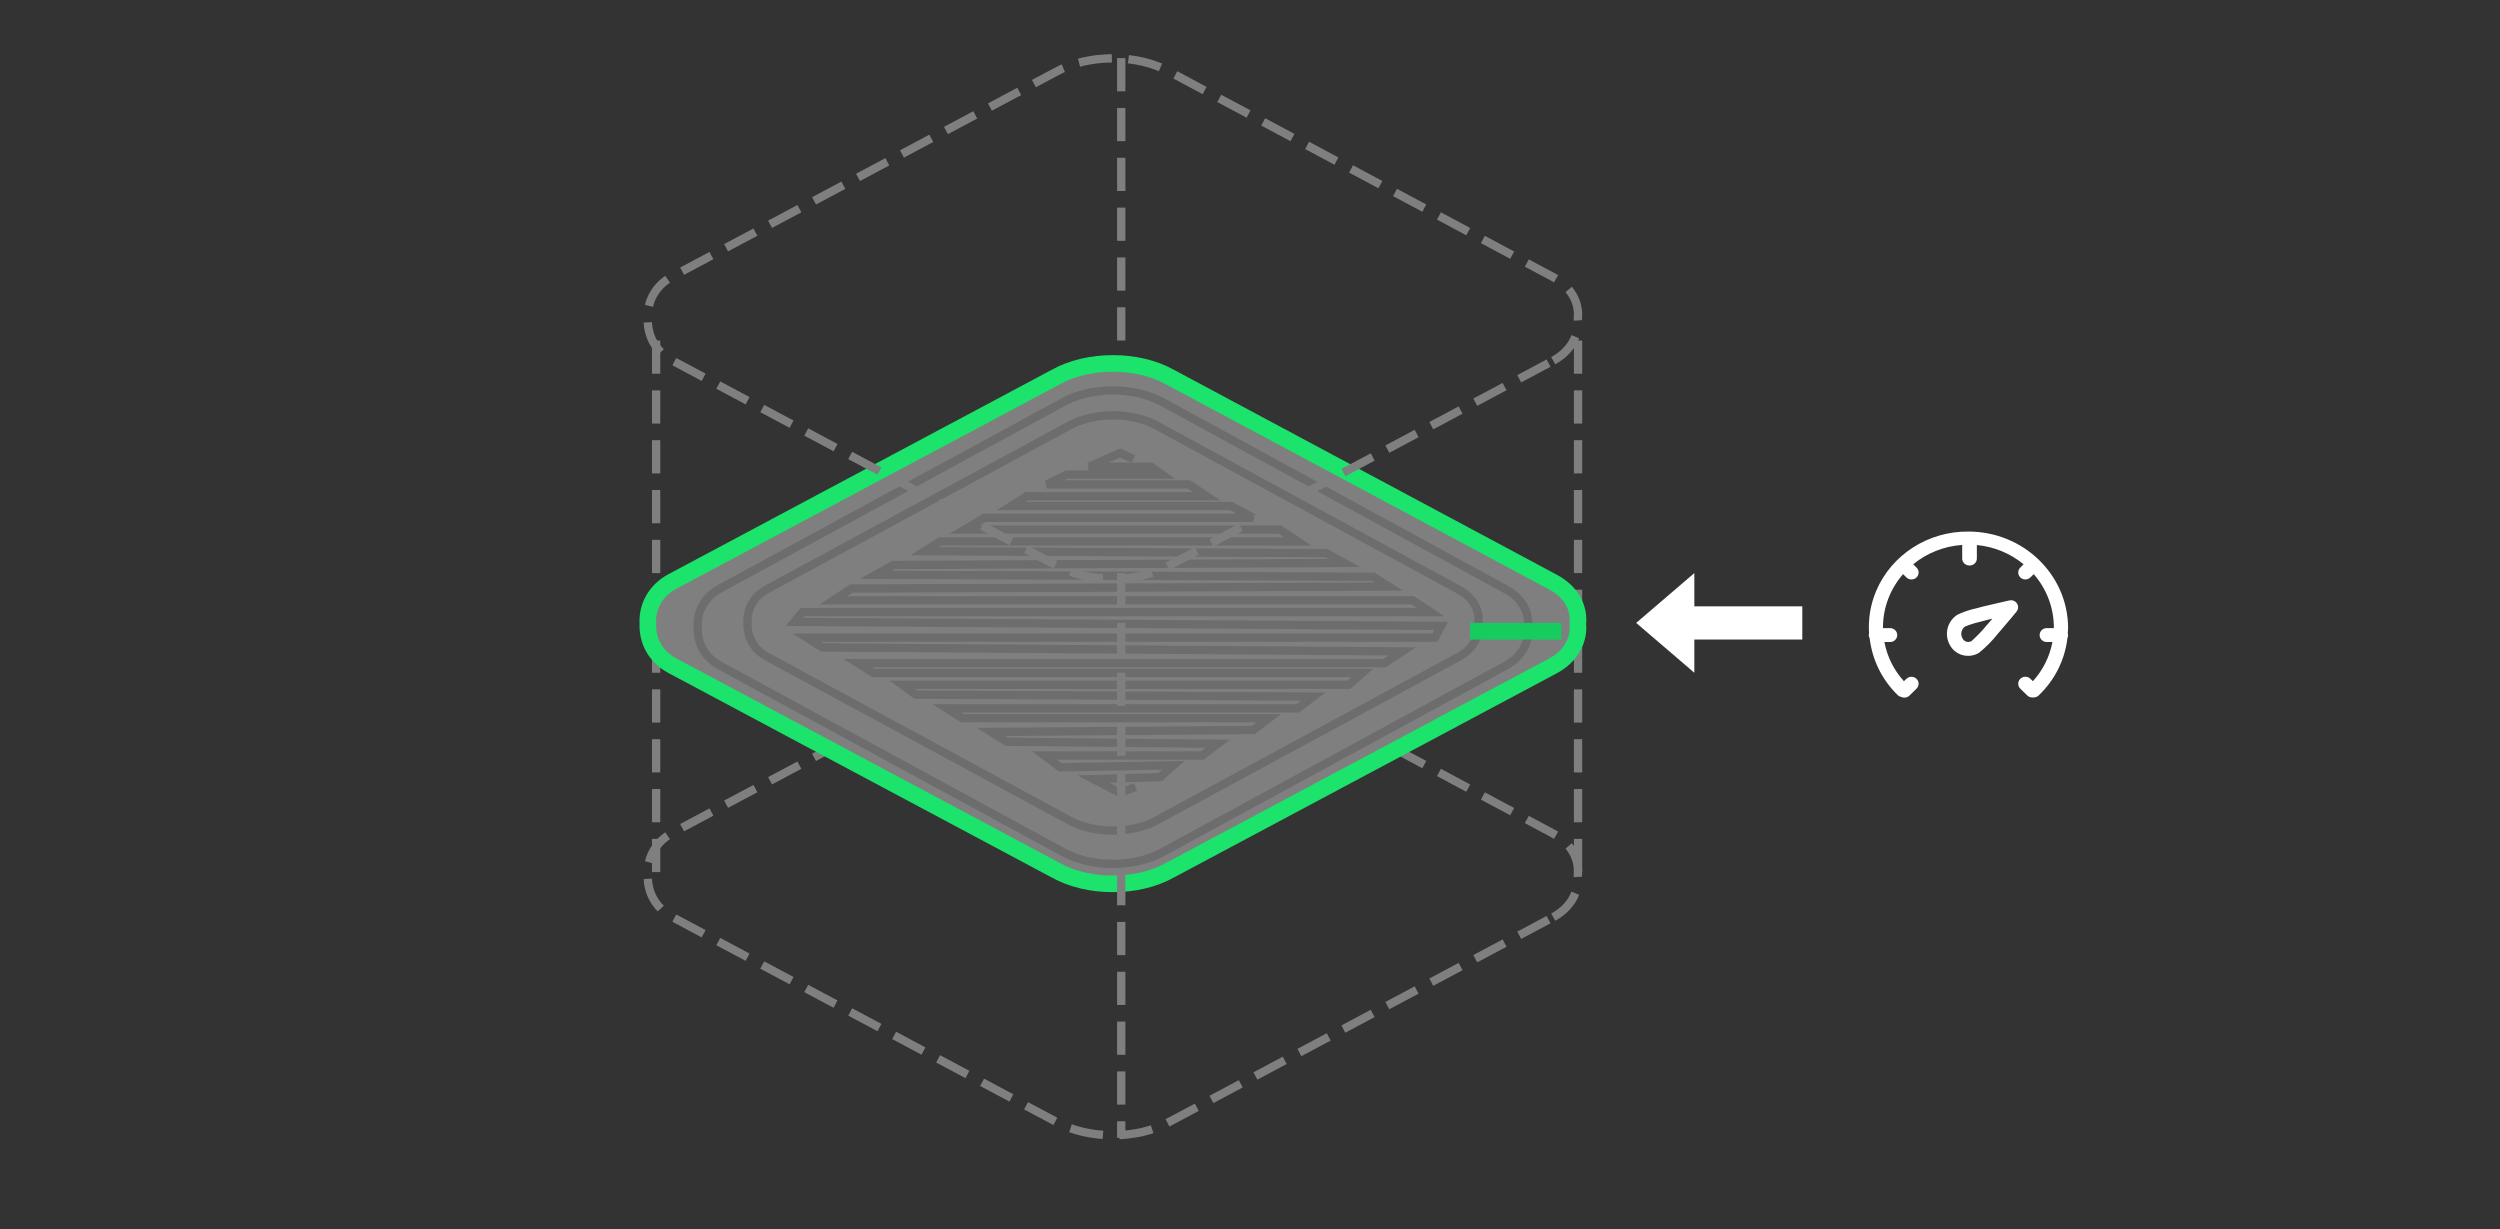 <svg 
 xmlns="http://www.w3.org/2000/svg"
 xmlns:xlink="http://www.w3.org/1999/xlink"
 width="301px" height="148px">
<rect width="100%" height="100%" fill="#333333" stroke="none"/>
<path fill-rule="evenodd"  fill="none"
 d="M-0.001,-0.001 L299.998,-0.001 L299.998,146.999 L-0.001,146.999 L-0.001,-0.001 Z"/>
<path fill-rule="evenodd"  stroke="rgb(127, 127, 127)" stroke-width="1px" stroke-dasharray="4, 2" stroke-linecap="butt" stroke-linejoin="miter" fill="none"
 d="M187.010,110.420 C189.148,109.270 190.162,107.277 189.968,105.394 C190.176,103.401 189.148,101.517 187.010,100.368 L140.921,75.698 C138.880,74.549 136.436,74.023 133.992,74.023 C131.547,74.023 129.090,74.549 127.049,75.698 L80.960,100.272 C78.822,101.421 77.905,103.415 78.002,105.297 C77.905,107.290 78.822,109.270 80.960,110.420 L127.049,135.006 C129.090,136.156 131.534,136.682 133.992,136.682 C136.436,136.682 138.880,136.156 140.921,135.006 L187.010,110.420 Z"/>
<path fill-rule="evenodd"  stroke="rgb(127, 127, 127)" stroke-width="1px" stroke-dasharray="4, 2" stroke-linecap="butt" stroke-linejoin="miter" fill="none"
 d="M78.997,40.999 L78.997,104.999 "/>
<path fill-rule="evenodd"  stroke="rgb(127, 127, 127)" stroke-width="1px" stroke-dasharray="4, 2" stroke-linecap="butt" stroke-linejoin="miter" fill="none"
 d="M189.998,40.999 L189.998,104.999 "/>
<path fill-rule="evenodd"  stroke="rgb(127, 127, 127)" stroke-width="1px" stroke-dasharray="4, 2" stroke-linecap="butt" stroke-linejoin="miter" fill="none"
 d="M134.997,6.998 L134.997,69.998 "/>
<path fill-rule="evenodd"  stroke="rgb(28, 227, 107)" stroke-width="2px" stroke-linecap="butt" stroke-linejoin="miter" fill="rgb(127, 127, 127)"
 d="M187.011,80.155 C189.149,79.005 190.163,77.012 189.969,75.129 C190.176,73.136 189.149,71.252 187.011,70.103 L140.921,45.433 C138.881,44.284 136.436,43.758 133.993,43.758 C131.548,43.758 129.090,44.284 127.049,45.433 L80.961,70.007 C78.822,71.155 77.906,73.149 78.002,75.032 C77.906,77.025 78.822,79.005 80.961,80.155 L127.049,104.741 C129.090,105.891 131.534,106.416 133.993,106.416 C136.436,106.416 138.881,105.891 140.921,104.741 L187.011,80.155 Z"/>
<path fill-rule="evenodd"  stroke="rgb(109, 109, 109)" stroke-width="1px" stroke-linecap="butt" stroke-linejoin="miter" fill="none"
 d="M175.685,79.051 C177.365,78.133 178.162,76.542 178.010,75.040 C178.172,73.449 177.365,71.947 175.685,71.029 L139.458,51.343 C137.853,50.426 135.932,50.005 134.010,50.005 C132.090,50.005 130.157,50.426 128.553,51.343 L92.326,70.953 C90.646,71.869 89.926,73.460 90.000,74.963 C89.926,76.553 90.646,78.133 92.326,79.051 L128.553,98.670 C130.157,99.588 132.079,100.008 134.010,100.008 C135.932,100.008 137.853,99.588 139.458,98.670 L175.685,79.051 Z"/>
<path fill-rule="evenodd"  stroke="rgb(109, 109, 109)" stroke-width="1px" stroke-linecap="butt" stroke-linejoin="miter" fill="none"
 d="M181.335,80.118 C183.244,79.072 184.149,77.259 183.976,75.546 C184.161,73.733 183.244,72.019 181.335,70.974 L140.182,48.531 C138.360,47.485 136.177,47.007 133.995,47.007 C131.812,47.007 129.617,47.485 127.796,48.531 L86.643,70.886 C84.734,71.931 83.915,73.745 84.002,75.458 C83.915,77.271 84.734,79.072 86.643,80.118 L127.796,102.485 C129.617,103.530 131.800,104.009 133.995,104.009 C136.177,104.009 138.360,103.530 140.182,102.485 L181.335,80.118 Z"/>
<path fill-rule="evenodd"  stroke="rgb(109, 109, 109)" stroke-width="1px" stroke-linecap="butt" stroke-linejoin="miter" fill="none"
 d="M136.456,55.249 L134.851,54.540 L131.106,56.196 L138.596,56.196 L139.933,57.142 L128.431,57.142 L126.024,58.324 L143.143,58.324 L145.282,59.744 L123.617,59.744 L121.744,60.926 L148.225,60.926 L150.900,62.345 L118.535,62.345 L116.128,63.764 L154.110,63.764 L156.250,65.183 L113.186,65.183 L111.313,66.366 L159.726,66.602 L161.866,67.785 L107.568,68.022 L105.428,69.204 L165.344,69.441 L167.216,70.623 L102.486,70.859 L100.346,72.279 L170.100,72.279 L172.239,73.698 L96.601,73.698 L95.633,74.880 L173.518,75.354 L172.774,76.772 L97.137,76.772 L99.009,77.955 L168.821,78.428 L166.681,79.847 L103.288,79.847 L105.161,81.030 L164.006,81.030 L162.401,82.449 L108.638,82.449 L110.243,83.632 L158.122,83.868 L156.250,85.287 L113.987,85.287 L115.860,86.470 L152.773,86.470 L150.900,87.889 L119.337,88.126 L121.210,89.308 L146.620,89.545 L144.748,90.964 L125.757,90.964 L127.629,92.383 L141.270,92.146 L139.666,93.566 L131.641,93.802 L134.851,95.458 L136.724,94.748 "/>
<path fill-rule="evenodd"  fill="rgb(255, 255, 255)"
 d="M216.997,76.999 L203.998,76.999 L203.998,80.999 L196.996,74.999 L203.998,68.999 L203.998,72.999 L216.997,72.999 L216.997,76.999 Z"/>
<path fill-rule="evenodd"  stroke="rgb(23, 204, 95)" stroke-width="2px" stroke-linecap="butt" stroke-linejoin="miter" fill="none"
 d="M187.999,76.000 L176.999,76.000 "/>
<path fill-rule="evenodd"  fill="rgb(255, 255, 255)"
 d="M248.999,76.461 C248.999,76.582 248.970,76.696 248.922,76.800 C248.626,79.407 247.419,81.853 245.475,83.712 L245.475,83.713 C245.336,83.867 245.145,83.938 244.944,83.965 C244.941,83.966 244.938,83.969 244.935,83.970 C244.878,83.985 244.822,83.967 244.764,83.971 C244.716,83.967 244.669,83.986 244.621,83.975 C244.618,83.974 244.617,83.971 244.614,83.971 C244.425,83.949 244.243,83.889 244.103,83.753 L243.246,82.916 L243.246,82.915 C243.084,82.759 242.994,82.545 242.994,82.321 C242.994,82.098 243.084,81.884 243.246,81.727 C243.584,81.398 244.126,81.398 244.463,81.727 L244.762,82.018 C245.973,80.681 246.784,79.049 247.111,77.298 L246.427,77.298 C245.956,77.300 245.573,76.926 245.570,76.461 C245.570,75.999 245.953,75.624 246.427,75.624 L247.280,75.624 C247.280,75.599 247.284,75.574 247.284,75.548 C247.284,73.102 246.372,70.864 244.865,69.128 L244.463,69.520 C244.246,69.733 243.929,69.817 243.632,69.738 C243.336,69.662 243.104,69.435 243.023,69.144 C242.944,68.854 243.029,68.544 243.246,68.332 L243.645,67.942 C242.094,66.666 240.151,65.825 238.013,65.621 L238.013,67.252 C238.013,67.715 237.618,68.089 237.130,68.089 C236.643,68.089 236.249,67.715 236.249,67.252 L236.249,65.608 C234.007,65.765 231.965,66.612 230.350,67.941 L230.750,68.332 C230.912,68.488 231.003,68.703 231.003,68.926 C231.003,69.150 230.912,69.364 230.750,69.521 C230.413,69.849 229.871,69.849 229.533,69.521 L229.129,69.127 C227.621,70.862 226.709,73.101 226.709,75.549 C226.709,75.574 226.712,75.599 226.713,75.624 L227.570,75.624 C228.042,75.624 228.426,75.999 228.426,76.461 C228.426,76.923 228.043,77.298 227.570,77.298 L226.881,77.298 C227.210,79.050 228.020,80.683 229.233,82.020 L229.533,81.727 L229.533,81.727 C229.751,81.515 230.067,81.432 230.364,81.510 C230.661,81.587 230.893,81.813 230.973,82.104 C231.052,82.394 230.966,82.704 230.750,82.915 L229.893,83.752 C229.631,84.007 229.248,84.059 228.932,83.918 C228.775,83.885 228.623,83.824 228.501,83.705 C226.550,81.821 225.410,79.388 225.108,76.847 C225.045,76.730 224.999,76.603 224.999,76.461 C224.999,76.397 225.022,76.341 225.036,76.281 C224.918,74.540 225.196,72.762 225.919,71.083 C227.784,66.757 232.164,63.957 236.997,64.000 C243.589,64.000 248.946,69.155 248.999,75.548 C248.998,75.792 248.977,76.034 248.961,76.277 C248.975,76.338 248.999,76.396 248.999,76.461 ZM235.661,74.017 C236.404,73.665 237.187,73.400 237.993,73.230 L238.850,73.003 C239.553,72.830 240.259,72.666 240.967,72.510 L241.661,72.351 L241.936,72.291 C242.290,72.214 242.657,72.364 242.850,72.666 C243.043,72.966 243.020,73.354 242.792,73.631 C242.792,73.673 242.707,73.748 242.621,73.841 L242.167,74.394 C241.687,74.963 241.206,75.532 240.744,76.068 L240.539,76.302 C239.874,77.148 239.115,77.918 238.275,78.596 C237.679,78.960 236.955,79.060 236.281,78.872 C235.608,78.686 235.046,78.226 234.735,77.608 C234.060,76.354 234.461,74.799 235.661,74.017 ZM236.270,76.830 C236.355,77.032 236.527,77.188 236.740,77.255 C236.953,77.323 237.185,77.296 237.376,77.181 C238.052,76.574 238.681,75.916 239.253,75.214 L239.459,74.988 L239.887,74.485 L239.296,74.628 L238.438,74.854 C237.810,74.999 237.193,75.192 236.596,75.431 C236.148,75.751 236.008,76.349 236.270,76.830 Z"/>
<path fill-rule="evenodd"  stroke="rgb(127, 127, 127)" stroke-width="1px" stroke-dasharray="4, 2" stroke-linecap="butt" stroke-linejoin="miter" fill="none"
 d="M134.997,68.998 L134.997,136.998 "/>
<path fill-rule="evenodd"  stroke="rgb(127, 127, 127)" stroke-width="1px" stroke-dasharray="4, 2" stroke-linecap="butt" stroke-linejoin="miter" fill="none"
 d="M187.010,43.419 C189.148,42.270 190.162,40.277 189.968,38.394 C190.176,36.401 189.148,34.517 187.010,33.368 L140.921,8.698 C138.880,7.549 136.436,7.023 133.992,7.023 C131.547,7.023 129.090,7.549 127.049,8.698 L80.960,33.272 C78.822,34.421 77.905,36.414 78.002,38.297 C77.905,40.290 78.822,42.270 80.960,43.419 L127.049,68.006 C129.090,69.155 131.534,69.682 133.992,69.682 C136.436,69.682 138.880,69.155 140.921,68.006 L187.010,43.419 Z"/>
</svg>
